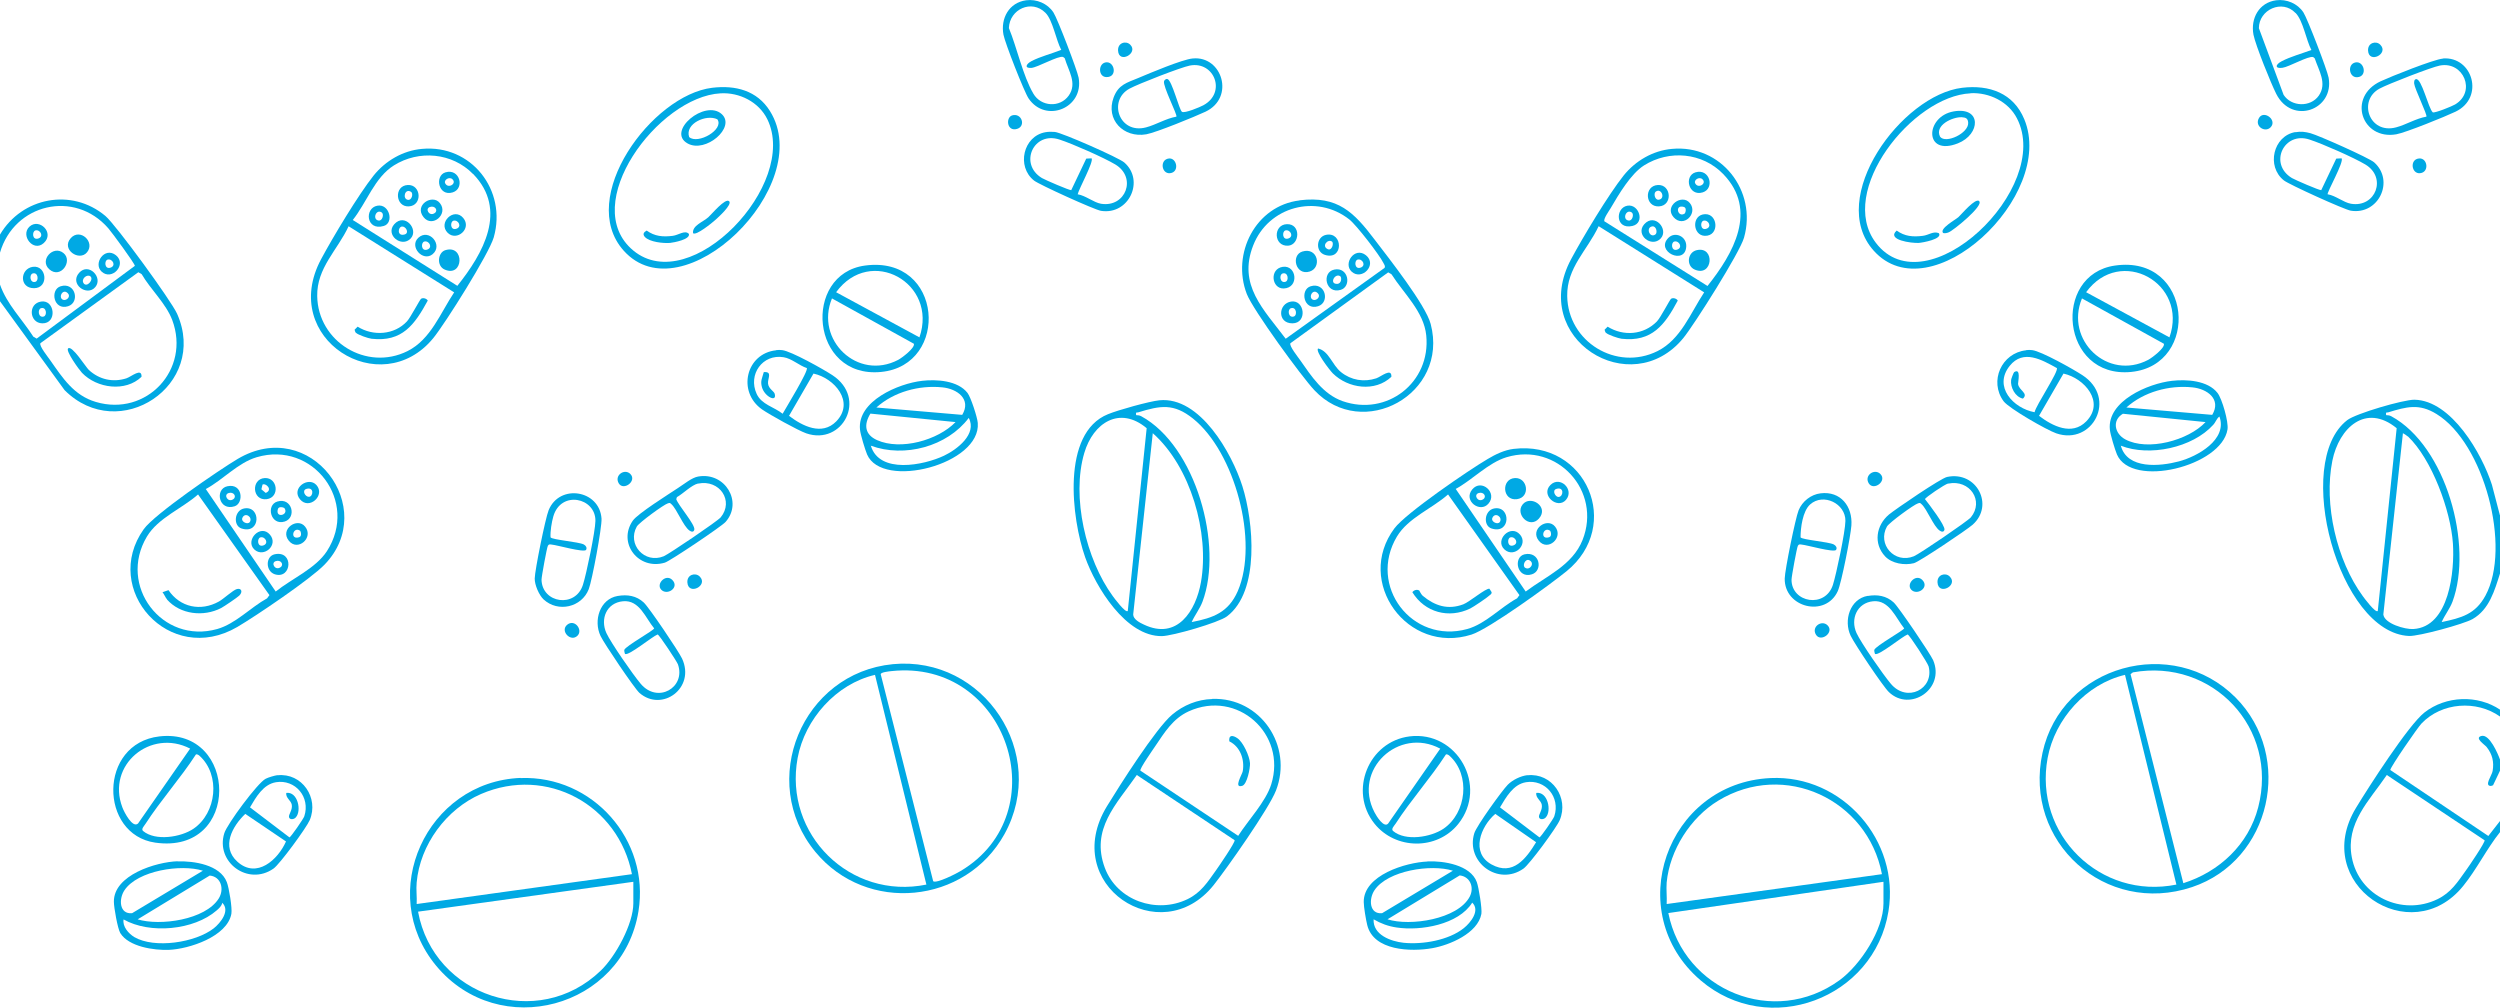 <?xml version="1.0" encoding="UTF-8"?>
<svg id="Layer_1" xmlns="http://www.w3.org/2000/svg" version="1.1" viewBox="0 0 1800 725.6">
  <!-- Generator: Adobe Illustrator 29.0.1, SVG Export Plug-In . SVG Version: 2.1.0 Build 192)  -->
  <defs>
    <style>
      .st0 {
        fill: #00a9e4;
      }
    </style>
  </defs>
  <path class="st0" d="M1800,370.9v42c-3.9,12.3-7.7,25.9-19.7,32.8-6.2,3.6-38.8,12.5-45.8,12.2-50.7-2.2-83.9-125-44.5-155.4,6.2-4.8,40.6-14.8,48.4-14.7,26.7.5,48.7,39.1,55.8,61.3l5.7,21.8h0ZM1758,447.9c14.2-3,24.2-5.6,31.5-19,18.9-34.9-1-109.8-35.2-130.8-12.6-7.8-21.6-5.2-34.8-1.2-1.4.4-1.8-.6-1.5,2,1.3,0,2.6.2,3.7.8,39.5,21.4,59.1,92.9,44.1,133.5-2,5.3-5.6,9.6-7.8,14.7h0ZM1712,439.9l13.6-131.6c-22.2-18.2-41.5-.3-46.3,23.4-6.3,31.3,3.1,71.8,21.9,97.5.8,1.1,9.2,12.5,10.8,10.7h0ZM1733.7,314.3c-.5-.5-3.5-2.5-3.6-2.4l-14.1,130.5c.7,6.6,15.7,10.9,21.6,10.5,26-1.5,29.8-42,28.5-61.6-1.6-23.6-15.1-60.6-32.4-77.1Z"/>
  <path class="st0" d="M0,216.9v-12c5,14.3,16,25,24,37.5l2.4,1.4,70.7-52.4c0-1.6-16.7-24.3-19.1-27-24.4-28.1-67.8-17.6-78,17.5v-13c15.9-26.9,51.6-33.8,75.9-13.4,7.6,6.4,47.4,61,51.6,70.4,22.8,51.3-41.7,94.3-81,55L0,216.9ZM29.1,247.1c-1.1,1.9,5.5,10,7,12.2,9,12.8,17,25.4,32.9,30.1,36.4,10.8,68.4-23.3,55-59-4.5-11.9-15.6-22-22-33l-2.4-1.4-70.5,51.1h0Z"/>
  <path class="st0" d="M1800,510.9v5c-17-12-42-10.2-56.5,5-2.8,2.9-22.5,31.5-22.5,33.5l70.6,47.5,8.5-10.9v8c-9.6,12-17,27.1-26.6,38.9-37.8,46.8-110.3-1.5-77.2-56.2,8.9-14.7,37.7-59.6,49.3-68.7,15.5-12.1,38.3-12.9,54.5-2h0ZM1788.9,605l-70.4-47c-12.6,18.5-29.8,34.7-25.2,59.2,5.2,28.1,36.2,42.6,61.7,30.2,9.7-4.7,14.4-12.2,20.4-20.6,1.8-2.4,14.3-20.8,13.5-21.8h0Z"/>
  <path class="st0" d="M1800,546.9v8l-5,10.5-1.5.5c-5.2,0,.7-7.6,1.2-10.8,1.1-6.6-.2-12-4.3-17.2-1.4-1.8-9.1-6.6-3.8-8,5.8-1.6,11.9,12.8,13.4,17h0Z"/>
  <path class="st0" d="M834.8,288.2c29.2-2.9,52.2,38.2,59.7,61.8,8,25.3,12.9,75.7-11.1,93.8-6,4.5-39.2,14.1-46.8,14.2-26,.4-47.7-35.4-55.3-56.8-9.7-27.6-17.4-89.4,16.5-103,7.3-3,29.5-9.2,37-10h0ZM858,447.9c15.6-3,26.5-7,33.2-22.3,15.3-35.5-2.1-100-32.2-124.2-14-11.2-23.5-9.4-39.5-4.5-1.4.4-1.8-.6-1.5,2,1.3,0,2.6.2,3.7.8,39.3,21.4,59.2,93.1,44.1,133.5-2,5.3-5.5,9.6-7.8,14.7h0ZM812,439.9l13.6-131.6c-19.4-16.3-38.5-3.9-44.9,17.8-9.4,31.6,1.2,76.7,20.5,103.1.8,1.1,9.2,12.5,10.8,10.7h0ZM830,311.9l-14.1,130.5c0,3.5,4.8,6,7.7,7.3,23.9,11.4,37.4-9.7,41.1-30.6,6.2-35.4-7.4-83.1-34.7-107.2Z"/>
  <path class="st0" d="M1609.7,502.3c42.1,42.5,25.6,117.3-31.4,136.4-62.4,20.9-121.7-32.5-107.7-96.7,13.7-63.1,93.8-85.4,139.2-39.6h0ZM1572,635.9c25.9-8.2,47-27.9,53.9-54.6,14.8-57-32.9-107.5-90.2-97.2l-1.7,1.3,38,150.5h0ZM1530,485.9c-28,6.6-50.5,31.8-55.7,59.8-10.2,55.2,38,102.3,92.7,91.2l-37-151h0Z"/>
  <path class="st0" d="M642.8,478.2c65.6-6.3,112.5,64.3,80.4,122.4-28,50.5-99.2,57.5-136.1,12.8-42-50.9-9.6-128.9,55.8-135.2h0ZM641.8,483.2c-1.6.2-7.4.7-7.7,2.2l37.8,149.1c2.4,1.8,16.7-5.5,19.8-7.4,69.9-41.7,33.9-152.9-49.9-143.9h0ZM630,485.9c-28,6.5-50.5,31.9-55.7,59.8-10.2,55.1,38,102.4,92.7,91.2l-37-151h0Z"/>
  <path class="st0" d="M1274.8,560.2c51.7-2.4,93.2,45.1,84.9,95.9-10.2,63-86.4,91.5-135.2,49.8-57.3-48.9-24.7-142.2,50.3-145.7h0ZM1200,635.4c-.4,5,.3,10.5,0,15.5l155-21.5c-10.3-53.8-70.2-81.9-117.9-52.9-19.9,12.1-34.9,35.6-37.1,58.9h0ZM1356,634.9l-154.8,22.5c11.2,55.9,76.2,82.5,123.2,48.4,15-10.9,31.7-36.4,31.7-55.3v-15.5Z"/>
  <path class="st0" d="M374.8,560.2c51.9-2,93.2,44.7,84.9,95.9-11.3,69.8-100.4,93.9-145.7,39.2-43.4-52.5-6.9-132.5,60.8-135.2h0ZM300,635.4c-.5,5,.3,10.5,0,15.5l155-21.5c-9.7-49.8-61.3-78.2-108.7-57.7-24.9,10.8-43.9,36.5-46.3,63.7h0ZM456,634.9l-155,21.5c11.2,61,86.2,86.1,131.5,42.5,10.7-10.2,23.5-33.7,23.5-48.5v-15.5h0Z"/>
  <path class="st0" d="M935.8,144.2c27.5-3.3,39,8.6,54,28.4,9.9,13,36.7,46.9,40.3,60.7,13.3,50.6-49.1,84.5-83.7,47.7-9.4-10-44.2-57.8-48.7-69.3-11.2-29,6.3-63.6,38-67.4h0ZM996.9,192.8c.7-1.2-.3-2.4-.8-3.4-2.9-5.9-19.5-27.4-24.6-31.4-23.6-18.6-58.3-9.3-69.2,18.7-11.2,28.6,7.6,46.1,23.4,67.2l71.3-51.1h0ZM929.1,247.1c-1.1,1.9,5.5,10,7,12.2,8.1,11.6,16.5,24.5,30.5,29.5,32,11.2,63.7-13.4,60.3-47.3-1.7-17.1-16.2-30.2-25-44l-2.4-1.4-70.5,51.1h0Z"/>
  <path class="st0" d="M303.8,107.2c35.4-3.3,61.4,29.7,51.7,63.7-3.4,11.8-34.8,61.8-43.5,72.5-37.8,46.2-111.5.5-80.8-56.8,8.5-15.9,26.9-46.5,37.8-60.2,8.5-10.6,21.1-18,34.8-19.2h0ZM340.6,125.3c-15-15.4-39-17.5-57-6.2-13.9,8.7-19.7,26.9-29.6,39.3l75.3,47.4c18.5-23.2,36.6-54.6,11.3-80.6h0ZM251,162.9c-8,17.2-23,30-22.6,50.3.5,32.8,35.5,54.3,65,39.6,16.8-8.4,23.7-27.5,33.6-42.3l-76-47.6h0Z"/>
  <path class="st0" d="M1203.8,107.2c35.3-3.3,61.5,30.1,51.9,63.9-3,10.7-35.6,62.3-43.7,72.3-37.8,46.1-111.5.5-80.8-56.8,8.5-15.9,26.9-46.5,37.8-60.2,8.5-10.6,21.1-18,34.8-19.2h0ZM1240.7,125.3c-15-15.5-38.9-17.6-57-6.2-9.6,6.1-18.3,21-24.1,30.9-1.2,2-5.1,7.4-4.5,9.3l74.3,46.6c18.5-23.2,36.6-54.5,11.3-80.6h0ZM1151,162.9c-8.1,17.3-23,29.8-22.6,50.3.5,32.9,35.4,54.3,65,39.6,16.8-8.4,23.7-27.3,33.6-42.3l-75.9-47.6h0Z"/>
  <path class="st0" d="M1089.8,323.2c52.5-6.3,78.6,55.2,38.1,88.1-11.8,9.6-56,41.7-68.4,45.6-46.1,14.7-84.3-38-55.5-76.5,8.1-10.9,53.5-41.9,67.1-49.9,5.7-3.4,12.1-6.5,18.7-7.3h0ZM1048.1,352l50.4,73.9c14.8-11.1,33.6-18.8,40.9-37,14.1-35.4-18.2-70.7-54.7-59.7-13.2,4-24.5,16.3-36.7,22.9h0ZM1042.6,356c-11.5,10.2-28.7,16.8-36.8,30.3-21.2,35.5,10.9,77.6,50.6,66.6,13.3-3.7,23.9-15.6,35.9-22.1l1.7-2.3-51.4-72.5h0Z"/>
  <path class="st0" d="M233.6,406.6c-10.1,10.4-49.1,36.8-62.7,44.8-49.1,28.7-98.2-27.2-67.4-70.4,7.7-10.8,54.1-42.5,67.5-50.5,52.6-31.3,102.2,35.4,62.6,76.1h0ZM148.1,352l50.4,73.9c11.5-9.2,28.8-16.6,36.9-29.1,23-35.7-10-79.6-50.6-67.6-13.5,4-24.3,16.3-36.6,22.9h0ZM142.6,356c-11.5,10.2-28.7,16.8-36.8,30.3-21.2,35.4,11,77.8,50.6,66.6,13.3-3.8,23.9-15.5,35.9-22.1l1.7-2.3-51.4-72.5h0Z"/>
  <path class="st0" d="M872.8,503.2c34.7-1.2,58.4,33.8,45.9,66-5,12.9-35.2,55.9-44.9,68.1-38.2,47.7-111.2-.4-76.8-56.8,9.1-14.9,35.2-56.1,47-66,8.1-6.8,18.1-10.9,28.8-11.2h0ZM821,554.8l70.5,47c7.2-11.3,19.8-24.4,23.8-37.1,11.3-36.3-24.4-68.5-59.5-52.5-11.3,5.2-17.3,15.1-24,25-1.6,2.4-11.5,16.5-10.7,17.6h0ZM889,605l-70.5-47c-14.7,21.1-33.4,39-23,66.9,8.8,23.5,37.1,33.3,59.5,22.5,9.7-4.7,14.4-12.2,20.4-20.6,1.8-2.5,14.3-20.7,13.5-21.8h0Z"/>
  <path class="st0" d="M1412.8,63.2c19.5-2.3,36.9,3.8,44.7,22.7,22.9,55.2-67.8,140.2-108.5,94.5-34-38.1,20.3-112,63.8-117.2ZM1418.8,67.2c-41.7,1.9-96.4,70.5-68.2,107.6,36.2,47.7,127.6-39.4,101.6-89.6-6.2-12.1-20-18.7-33.3-18.1h0Z"/>
  <path class="st0" d="M512.8,63.2c16.7-2,32.3,1.9,41.6,16.8,33.5,53.7-63.1,147.9-105.4,100.4-34-38.1,20.5-112,63.8-117.2ZM518.8,67.2c-44.8,2.4-102.7,80.2-62.8,113.2,41.4,34.2,119.3-47.9,96.5-94.5-6.1-12.5-20.1-19.5-33.7-18.7Z"/>
  <path class="st0" d="M663.8,274.2c10.4-1.2,25.8-.3,32.8,8.7,2.4,3.1,7.1,17.6,7.4,21.6,2.4,29.9-68.8,48.2-79.7,22.7-1.4-3.3-4.8-14.4-5.1-17.9-2.1-20.6,27.8-33.2,44.7-35.1h0ZM692.8,298.7c6.8-11.4-3.8-18.8-14.3-19.8-16.7-1.7-34.9,3.2-47.5,14.5l61.8,5.3h0ZM688,303.9l-61.3-6.1c-4.9,8-4.1,15.1,4.8,19.1,17,7.6,43.8.1,56.5-13ZM627,320.9c6.1,20.6,38.2,14.1,52.7,7.2,9.3-4.4,24-15.6,17.8-27.2-15.5,20.6-46.3,28.9-70.5,20h0Z"/>
  <path class="st0" d="M1563.8,274.2c10.4-1.2,25.8-.3,32.8,8.7,3.3,4.2,8.1,21,7.2,26.3-4.2,26.5-69.1,42.6-79.6,18-1.4-3.3-4.8-14.4-5.1-17.9-2.1-20.6,27.8-33.2,44.7-35.1h0ZM1592.8,298.7c6.8-11.4-3.8-18.8-14.3-19.8-16.7-1.7-34.9,3.2-47.5,14.5l61.8,5.3h0ZM1588,303.9l-59.5-6c-7.9,4.6-6.1,14.2,1.6,18.4,16.2,8.8,45.6.8,57.9-12.4ZM1527,320.9c4.6,17.2,28.2,14.9,41.8,11.3,13.2-3.5,35.2-15.6,29.2-32.3-2,1.3-2.7,4.1-4.5,6-14.9,16.5-46,23.1-66.5,15Z"/>
  <path class="st0" d="M127.8,620.2c11.7-.4,30.7,2.4,35.5,14.9,1.6,4.1,4,18.8,3.3,22.8-3,16.5-30.5,25.4-45,26-10.7.4-28.9-2.2-35-12.1-1.9-3.2-4.6-18.4-4.6-22.5-.3-19.3,30.5-28.7,45.9-29.2h0ZM146,626.9c-15.5-4.9-46.9-.2-56.4,14.1-4.3,6.5-3.6,17.4,5.5,16.5l51-30.6h0ZM99,661.9c16.2,5,48.9.4,58.5-15,4.1-6.6,1.8-15.7-6.5-16.5l-52,31.6h0ZM89,661.9c-1,5.2,3.6,10.3,7.7,12.8,14.6,8.5,44,4,57.2-6.3,5-4,12-12.8,6.1-18.4-.3,2.3-2.4,4.1-4,5.5-16.4,14.3-48.2,17.2-67,6.5h0Z"/>
  <path class="st0" d="M1027.8,620.2c11.4-.5,31,2.5,35.5,14.9,1.4,3.8,3.9,19.3,3.3,22.9-2.6,14-22.9,22.5-35.4,24.7-15.3,2.7-42.3,1.9-46.8-16.7-.9-3.6-2.5-13-2.5-16.5-.3-19.4,30.5-28.6,45.9-29.2h0ZM1046,626.9c-15.5-4.9-46.9-.2-56.4,14.1-4.3,6.5-3.6,17.4,5.5,16.5l51-30.6h0ZM999,661.9c16.2,5.2,50.6,0,59.2-16.3,3.5-6.8.2-14.5-7.2-15.3l-52,31.6h0ZM989,661.9c-.6,11.2,12.4,15.9,21.6,16.9,13.6,1.4,32.4-1.8,43.3-10.5,5-4,12-12.8,6.1-18.4-9.9,15.9-37.2,20.5-54.4,17.9-6.1-.9-11.3-2.8-16.6-5.9h0Z"/>
  <path class="st0" d="M622.8,191.2c56.4-7.6,61.4,71.8,11.6,76.6-51,5-56.9-70.5-11.6-76.6h0ZM662,242.9c13.5-39.2-35.3-66.3-60-32.5l60,32.5ZM599,214.9c-12.3,29.8,18.4,59.5,47.7,44.2,2.8-1.5,12.2-8.6,11.3-11.6l-58.9-32.6Z"/>
  <path class="st0" d="M114.8,530.2c56.8-6.5,59,85.3-3,76.5-40.5-5.8-41.1-71.4,3-76.5ZM136.9,539c-28.4-14.7-60.4,11.7-48.8,42.3,1.3,3.5,7.4,15.3,11.3,11.6l37.5-53.9h0ZM143.7,544.2c-.5-.5-2-1.5-2.7-.9-11,17-25.3,32.9-36.2,49.8-.9,1.5-3.4,3.8-1.8,5.2,8.9,7.5,27.3,4.5,36.3-1.6,16.7-11.4,19.6-38.7,4.4-52.5h0Z"/>
  <path class="st0" d="M1522.8,191.2c55.8-8,61.8,71.7,11.6,76.6-50.6,4.9-57.2-70.1-11.6-76.6ZM1562,242.9c13.8-39.1-35.4-66.2-60-32.5l60,32.5ZM1499,214.9c-12.4,29.9,18.5,59.5,47.7,44.2,2.8-1.5,12.2-8.6,11.3-11.6l-58.9-32.6h0Z"/>
  <path class="st0" d="M1014.8,530.2c34.5-4.3,56.9,35.9,35.1,63.1-15.3,19-45.2,18.6-60.3-.3-18.7-23.4-4.3-59.1,25.3-62.8h0ZM1036.9,539c-29.8-15.9-63.2,15.2-47.3,45.8,1.4,2.8,6.9,11.7,9.9,8.1l37.5-53.9h0ZM1043.7,544.2c-.5-.5-2-1.5-2.7-.9-11,17-25.3,32.9-36.2,49.8-1,1.5-3.4,3.8-1.8,5.2,9,7.6,27.2,4.5,36.3-1.6,16.7-11.4,19.6-38.7,4.4-52.5h0Z"/>
  <path class="st0" d="M1458.8,252.1c1.7-.2,2.7-.2,4.4,0,6.4.7,29.7,13.8,36.1,18,25.5,16.6,7.3,50.9-18.8,41.9-6.7-2.3-34-17.9-37.9-23.1-10.6-14.4-1.5-34.8,16.2-36.7h0ZM1480.9,265c-10.7-5.9-24.1-13.8-33.9-1.6-12,15,2.6,30.6,17.9,33.4.9-4.9,17.7-29.6,16-31.9ZM1485.7,269l-17.6,30.4c9.7,7.4,23.7,14.5,34,4,13.7-14-1.4-31.1-16.3-34.4h0Z"/>
  <path class="st0" d="M558.8,252.1c1.7-.2,2.7-.2,4.4,0,6.4.7,29.7,13.8,36.1,18,25.5,16.7,7.3,50.9-18.8,41.9-6-2.1-26.3-13.4-31.8-17.2-18.1-12.7-11.6-40.3,10.1-42.6h0ZM580.9,265c-5.5-1.8-10.9-6.9-16.7-7.8-15.2-2.5-25.8,12.5-19.4,26.4,3.5,7.7,12.6,9.4,18.7,14.3,2.3-4.1,18.8-31,17.4-32.9ZM585.7,269l-17.6,30.4c9.7,7.4,23.7,14.5,34,4,13.6-14-1.4-31.2-16.3-34.4h0Z"/>
  <path class="st0" d="M199.8,558.2c17.6-1.9,30,16.2,23.2,32.3-2.3,5.4-21.6,31.8-26.1,34.9-18.3,12.8-41.9-4.7-35.4-25.5,2-6.5,24-36.3,29.8-39.2,1.9-1,6.4-2.3,8.5-2.6h0ZM198.7,563.2c-9.2,1.5-14.4,10.8-18.7,18.1l28.4,21.6c.9,0,10.2-13.5,10.7-15.2,4.5-13.7-6.4-26.8-20.5-24.5h0ZM206,605.9l-29.4-19.9c-9.4,9-17.5,23.7-5.7,34.4,13.9,12.6,29.2-1.4,35-14.5h0Z"/>
  <path class="st0" d="M1099.8,558.2c17.6-1.9,30,16.2,23.2,32.3-2.2,5.3-21.7,31.8-26.1,34.9-18.3,12.9-41.8-4.8-35.4-25.5,1.6-5.2,19.8-30.5,24.1-34.9,3.5-3.5,9.2-6.3,14.2-6.9h0ZM1098.7,563.2c-9.2,1.5-14.3,10.8-18.7,18.1l28.4,21.6c.9,0,10.2-13.5,10.7-15.2,4.5-13.7-6.4-26.8-20.5-24.5h0ZM1076.6,586c-10.6,9.1-17.9,28-2.7,36.4,15.4,8.5,24.9-4.2,32.1-16l-29.4-20.4Z"/>
  <path class="st0" d="M1638.8.2c7.5-1,15.5,2.3,19.7,8.8,2.9,4.5,17.1,41.4,18.1,46.9,4.2,23.2-26.3,34.3-37.7,11.7-3.8-7.5-14.9-35-16.4-42.6-2.2-11.8,4-23.1,16.3-24.8h0ZM1652.7,9.3c-9.5-10-26.3-2.4-26.3,11l17.8,48c5.6,8.6,19.3,9.1,25.3.6,6.2-8.8,0-18.1-2.9-26.9l-1.1-.9c-3.3-1.1-17.5,7.1-22.1,7.7-5.5.8-5.4-2.2-.6-4.7,6.3-3.3,14.7-5.6,21.4-8.1-3.8-7.2-5.9-20.9-11.3-26.6h0Z"/>
  <path class="st0" d="M1310.8,355.2c14.4-1.8,23.2,9.4,22.2,23.2-.5,7.3-7.1,41.2-9.8,47.2-8.8,19.3-38.6,11.9-38.2-9.1.1-6,7.7-43.5,10-49.1,2.6-6.4,8.9-11.4,15.8-12.2ZM1322,395.9c-1.4,2.2-21.1-3.5-24.8-3.8-1.2-.1-1.9-.5-2.7.8-.7,1-4.6,22.3-4.6,24.5,0,16.6,24.3,20.8,29.8,3.7,2.5-7.9,8.9-38.3,9-46,.2-12.5-15.9-20.4-25.4-11.9-5.4,4.8-6.9,16.9-6.9,23.7,1.3,1.8,20.2,3.2,23.9,5.1,1.6.8,2.6,2.5,1.7,3.8h0Z"/>
  <path class="st0" d="M738.8.2c7.5-1,15.5,2.3,19.7,8.8,2.9,4.4,17.1,41.5,18.1,46.9,4,21.9-23.7,33.1-36,15-3.2-4.7-17-40-18.1-45.9-2.2-11.8,4-23.1,16.3-24.8h0ZM752.7,9.2c-9.9-9.9-25.8-2.6-26.3,11,5.8,14.1,10.1,34.4,17.6,47.2,5.5,9.5,19.2,10.3,25.5,1.4s-.3-17.9-2.9-26.9l-1.2-.9c-3.4-1.1-18.4,7.6-22.9,7.9-5.1.3-3.8-2.8.2-4.9,6.3-3.3,14.7-5.4,21.4-8.1-3.7-6.8-6.1-21.4-11.3-26.6h0Z"/>
  <path class="st0" d="M858.8,42.1c21.1-2.1,30.6,28.1,9.2,38.3-7.7,3.6-35.5,15-42.7,16.3-16.4,2.8-29.4-10.6-23.5-26.5,3.5-9.4,9.6-10.6,17.9-14.1s31.5-13.3,39-14h0ZM847,83.9c.9-1-9.9-22-8.9-25.4.2-.8,1.4-1.9,2.4-1.6,3.3.7,8.5,22.2,10.5,23.6,1.9,1.3,13-3.4,15.4-4.7,16.9-9.1,7.9-32-9.7-28.6-6.3,1.2-37.4,13.3-43.4,16.6-15.8,8.5-7.5,33.1,11.9,27.9,7.2-1.9,14.3-6.4,21.8-7.7h0Z"/>
  <path class="st0" d="M752.7,95.2c2.2-.4,4.6-.4,6.8-.2,5.1.5,46,18.5,50,22,14.9,13,3.3,38-16.8,34.8-4.5-.7-44.4-18.8-48.2-21.8-12.8-10.1-7.8-32,8.2-34.8h0ZM776,139.9c5.6.9,11.5,5.9,16.7,6.8,17.8,2.9,26.1-18.8,10.3-28.3-8.2-4.9-30.8-14.9-40.1-17.9-18.8-6.3-29.5,17.6-12.7,27.7,2.2,1.3,20,9,21.1,8.7l10.8-22.7,3.8-.2c2,1.9-9.2,22.1-10,26h0Z"/>
  <path class="st0" d="M391.4,431.6c-3.3-3.1-6.5-10.5-6.4-15.1.1-6,7.7-43.5,10-49.1,7.8-19.3,36.7-14.7,38.1,6,.4,6.1-6.8,44.6-9.2,50.8-5.1,13.1-22.1,17-32.5,7.4h0ZM422,395.9c-1.4,2.2-21.1-3.5-24.8-3.8-1.2-.1-1.9-.5-2.7.8-.7,1-4.6,22.3-4.6,24.5.4,17,24.4,20.6,29.8,3.7,2.5-7.7,8.9-38.5,9-46,.3-16.8-24.8-22.3-30.3-3.3-1.2,4.1-2.3,11-2,15.1,1.3,1.8,20.2,3.2,23.9,5.1,1.6.8,2.5,2.5,1.7,3.8h0Z"/>
  <path class="st0" d="M1357.3,400.6c-8.6-9.2-6.5-22.3,2.7-30.1,5-4.1,37.4-26.2,41.9-27.1,21.3-4.5,34.2,20.4,18.4,34.4-4.2,3.7-38.4,26.7-42.3,27.7-6.7,1.7-15.8.3-20.7-4.9h0ZM1402.7,348.1c-2.4.5-16.7,10.2-16.7,11.3,2.6,3.2,14.7,19.1,14,22-.4,1.8-2,1.7-3.5.6-4.5-3.2-9-15.4-13-19-1.1-1-1-1-2.5-.6-2.9.8-20.8,13.9-22.4,16.7-7.1,12.7,5.4,27.1,19.4,21.4,3.8-1.5,38.9-25.4,41-28,9.7-11.8-.7-27.5-16.3-24.3h0Z"/>
  <path class="st0" d="M1652.7,95.2c4-.7,7-.3,10.8.7,5.7,1.5,42.3,17.8,45.9,21,14.9,13.3,3.2,38-16.8,34.8-4.5-.7-44.4-18.8-48.2-21.8-12.8-10.1-7.7-32,8.2-34.8h0ZM1676,139.9c5.6.9,11.4,5.9,16.7,6.8,17.8,3,26.1-18.9,10.3-28.3-8.2-4.9-30.8-14.9-40.1-17.9-18.5-6.2-29.7,17.5-12.7,27.7,2.2,1.3,19.9,9,21.1,8.7l10.8-22.7,3.8-.2c2.2,2.1-10.8,24.8-10,26h0Z"/>
  <path class="st0" d="M502.7,343.1c19.4-3.4,32.4,18.4,19.7,32.7-2.8,3.2-40,28.2-43.7,29.3-19.1,5.7-34.2-14.2-23.1-30.2,3.5-5.1,25.9-19.1,32.5-23.5,4.1-2.6,10.1-7.6,14.6-8.3ZM502.7,348.1c-4.7,1-10.9,7.4-15.3,9.8l-.5,1.5c1.4,4.4,13.9,18.5,13,22-.4,1.8-2,1.7-3.5.6-4.5-3.2-9-15.4-13-19-1.1-1-1-1-2.5-.6-2.9.8-20.8,13.9-22.4,16.7-7.2,12.8,5.6,27.1,19.4,21.4,3.8-1.6,38.8-25.3,41-28,9.7-11.8-.7-27.5-16.3-24.3h0Z"/>
  <path class="st0" d="M1344.7,429.1c6.9-1.2,13.5-.2,18.8,4.7,3.5,3.2,26.4,37,28.4,41.6,8.7,20.7-16.7,37.5-31.9,22.9-4.2-4-24.7-34.6-27.5-40.5-5.3-11.1-.5-26.6,12.3-28.8h0ZM1350,470.9c-.1,0-.7-2.5-.5-3,1.2-3,21.3-14.1,21.5-15.5-6-7.4-10.7-20.6-22.3-19.5-11.6,1.1-16.6,12.7-12,22.9,3.2,7,19.2,30,24.6,36.4,11.7,14.1,31.5,3.8,27.3-12.4-.7-2.5-13.7-22.6-15.1-23-3.8,1.4-21.1,15.8-23.5,14h0Z"/>
  <path class="st0" d="M1758.8,42.1c21.6-1.7,30.3,28.2,9.2,38.3-7.3,3.5-35.9,15.1-42.7,16.3-24.9,4.3-35.5-26.9-11.2-38.2,7.3-3.4,38.3-15.8,44.8-16.3h0ZM1747,83.9c.9-.9-8.4-19.9-8.8-23.7-.1-1.3,0-3,1.3-3.2,4.1-.9,8.9,21,12.1,23.9,1.7.6,13.9-4.4,16.1-5.7,15.4-9.2,6-31.3-11-28-5.9,1.1-37.8,13.5-43.4,16.6-15.8,8.5-7.5,33.1,11.9,27.9,7.2-1.9,14.3-6.4,21.8-7.7h0Z"/>
  <path class="st0" d="M444.7,429.1c7-1.2,13.5-.2,18.8,4.7,3.8,3.5,25.2,35.2,27.6,40.4,9.8,21.2-14.5,38.8-30.7,24.7-3.6-3.2-25.6-35.8-28-41-5.3-11.1-.5-26.6,12.3-28.8ZM450,470.9c-.1,0-.7-2.5-.5-3,1.2-2.9,21.5-14.1,21.5-15.5-6.2-7.3-10.5-20.6-22.4-19.5s-16.6,12.7-12,22.9c3.2,7,19.2,30,24.6,36.4,12.3,14.8,32.8,2.7,26.9-13.9-.8-2.1-13.3-21.1-14.6-21.5-3.8,1.4-21.1,15.8-23.5,14h0Z"/>
  <path class="st0" d="M503.8,415.1c6.5,6.5-8.3,14-8.9,4.2-.3-5.6,5.8-7.3,8.9-4.2Z"/>
  <path class="st0" d="M1403.8,415.1c6.5,6.5-8.3,14-8.8,4.2-.3-5.6,5.8-7.3,8.8-4.2Z"/>
  <path class="st0" d="M1713.8,32.2c6.5,6.5-8.3,14-8.8,4.2-.3-5.6,5.8-7.3,8.8-4.2Z"/>
  <path class="st0" d="M415.8,457.7c-4.9,4.9-12.8-3.5-7.4-7.9s11.5,3.8,7.4,7.9Z"/>
  <path class="st0" d="M1695.7,45c6.4-1.6,9.3,10,1.6,10.6-6,.5-7.4-9.2-1.6-10.6Z"/>
  <path class="st0" d="M813.8,32.2c6.1,6.1-8.3,14.1-8.8,4.2-.3-5.7,5.8-7.3,8.8-4.2Z"/>
  <path class="st0" d="M1634.8,91.7c-4.1,4.1-11.8-.9-8.3-6.8s13.4,1.6,8.3,6.8Z"/>
  <path class="st0" d="M728.7,83.1c6.9-2.1,10.2,7.7,3.6,9.7-7.4,2.2-8.3-8.2-3.6-9.7Z"/>
  <path class="st0" d="M795.7,45c6.7-1.7,9.4,10.8.8,10.5-5.7-.2-5.9-9.2-.8-10.5Z"/>
  <path class="st0" d="M1315.8,450.2c5.2,5.1-4.8,12.5-8.3,6.8s4.1-10.9,8.3-6.8Z"/>
  <path class="st0" d="M1741.7,114.1c6.2-.6,7.6,10,.7,10.6-6.2.6-7.6-10-.7-10.6Z"/>
  <path class="st0" d="M1376.2,424.7c-4.4-4.4,4.1-12.9,8.7-6.1,3.4,5.1-4.7,10.1-8.7,6.1Z"/>
  <path class="st0" d="M476.2,424.7c-4.5-4.4,4.1-12.9,8.7-6.1,3.4,5.1-4.6,10.1-8.7,6.1Z"/>
  <path class="st0" d="M453.8,341.2c5.1,5.1-4.9,12.5-8.3,6.8s4.1-10.9,8.3-6.8Z"/>
  <path class="st0" d="M1353.8,341.2c5.2,5.1-4.8,12.5-8.3,6.8s4.1-10.9,8.3-6.8Z"/>
  <path class="st0" d="M841.7,114.1c5.7-.5,7.7,9.9.7,10.6-6.2.6-7.6-9.9-.7-10.6Z"/>
  <path class="st0" d="M62.7,181.6c-5.6,7-19-2.1-11.7-10.2,6.7-7.4,17.7,2.9,11.7,10.2Z"/>
  <path class="st0" d="M45.7,182.2c7,5.6-2,19-10.2,11.7-7.4-6.6,2.9-17.7,10.2-11.7Z"/>
  <path class="st0" d="M29.7,217.1c9.9-1.4,11.6,16,.7,15.7-9.3-.2-10.5-14.3-.7-15.7ZM29.5,221.9c-2.6.8-2,7.2,2,6,2.6-.8,2-7.2-2-6Z"/>
  <path class="st0" d="M23.7,192.1c10-1.3,11.7,15.4.8,15.4s-10.1-14.1-.8-15.4ZM23.5,196.9c-2.6.8-2,7.2,2,6,2.6-.8,2-7.2-2-6Z"/>
  <path class="st0" d="M43.7,206.1c10.6-3.2,14.1,11.6,5.3,14.4-10.5,3.3-13.2-12-5.3-14.4ZM48.8,211.1c-3.8-3.8-7.2,3.6-3.2,4.8,2.5.7,5.6-2.5,3.2-4.8Z"/>
  <path class="st0" d="M68.7,206.6c-5.9,7.3-19-2.1-11.7-10.2,6.8-7.6,17.3,3.3,11.7,10.2ZM65,198.9c-2.4-1.7-6.7,1.9-4.9,4.9,2.4,3.8,7.8-2.8,4.9-4.9Z"/>
  <path class="st0" d="M21.2,163.2c7-6.5,18.4,4.4,10.3,11.8-7.5,6.8-17-5.5-10.3-11.8ZM25.5,165.9c-2.5.7-2.4,7,1.8,5.9,4.7-1.3,1.7-6.8-1.8-5.9Z"/>
  <path class="st0" d="M73.2,195.6c-6.4-5.9,2.2-18.3,10.3-11.8,8.1,6.6-2.9,18.6-10.3,11.8ZM77.5,186.9c-2.5.7-2.3,7,1.8,5.9,4.7-1.3,1.7-6.8-1.8-5.9Z"/>
  <path class="st0" d="M49,250.9c2.7-2.8,12.8,13.5,15,15.5,7.5,6.9,17.3,9.1,27,6,3.6-1.2,11.2-7.9,10.9-1.1-11.5,11.1-32.1,8.4-42.9-2.9-1.9-2-11.8-15.6-10-17.5h0Z"/>
  <path class="st0" d="M949,250.9c7.8,1.8,10.1,11.8,16.5,17,7.3,5.9,16.6,7.4,25.4,4.5,3.5-1.2,11.2-7.9,10.9-1.1-11.7,11.1-31.1,8.5-42.2-2.5-2.1-2.1-12.7-15.8-10.6-17.9h0Z"/>
  <path class="st0" d="M937.7,181.1c11.2-3.4,14.2,11.6,5.3,14.4-10.2,3.2-13.7-11.8-5.3-14.4Z"/>
  <path class="st0" d="M929.7,217.1c9.7-1.4,11.8,15.7.8,15.7s-10.3-14.3-.8-15.7ZM929.5,221.9c-2.7.8-2,7.2,2,6,2.7-.8,2-7.2-2-6Z"/>
  <path class="st0" d="M923.7,192.1c10-1.3,11.8,15.2.6,15.6-8.8.3-10.5-14.2-.6-15.6ZM923.5,196.9c-2.7.8-2,7.2,2,6,2.7-.8,2-7.2-2-6Z"/>
  <path class="st0" d="M954.7,169.1c12.4-2.6,12.8,18.7-.8,14.4-7-2.2-6.3-12.9.8-14.4ZM959,173.9c-3.1-2.1-7.7,3.4-3,5.5,3,1.4,4.6-4.4,3-5.5Z"/>
  <path class="st0" d="M960.7,194.1c10.2-2.1,12.6,12.2,4.6,14.6-10.9,3.3-14-12.7-4.6-14.6ZM965,198.9c-3.8-2.6-8.2,5.5-2.4,5.5,3.5,0,3.5-4.8,2.4-5.5Z"/>
  <path class="st0" d="M943.7,206.1c10.6-3.2,14.1,11.6,5.3,14.4-10.5,3.3-13.2-12-5.3-14.4ZM948.8,211.1c-3.8-3.8-7.2,3.6-3.2,4.8,2.5.7,5.6-2.5,3.2-4.8Z"/>
  <path class="st0" d="M926.5,161.4c10.4-.4,9.4,15,.9,15.5-10.5.6-10.9-15.1-.9-15.5ZM925.5,165.9c-2.5.7-2.3,7,1.8,5.9,4.7-1.3,1.7-6.8-1.8-5.9Z"/>
  <path class="st0" d="M973.2,195.6c-6.4-5.9,2.2-18.3,10.3-11.8,8.4,6.8-3,18.5-10.3,11.8ZM977.5,186.9c-2.5.7-2.3,7,1.8,5.9,4.7-1.3,1.7-6.8-1.8-5.9Z"/>
  <path class="st0" d="M256.3,239.7c-.5-.5-.8-1.5-1-2.3l2.2-2.2c11.1,7,26.4,6,35.5-3.8,2.5-2.6,9.3-15.8,10.2-16.3,1.5-.9,3.9-.2,4.8,1.3-9.5,17.4-18.4,30-40.5,27.5-2.4-.3-9.8-2.8-11.2-4.3h0Z"/>
  <path class="st0" d="M320.7,180.1c14.1-4.2,13.1,19.9-.5,14-6.1-2.6-5-12.4.5-14Z"/>
  <path class="st0" d="M316.7,146.2c6.4,7.9-5.4,18.1-11.7,10.2-7.1-8.7,6.3-17,11.7-10.2ZM309.6,149c-3.9,1.2-.5,7.2,3.4,4.4,2.6-1.8.3-5.6-3.4-4.4Z"/>
  <path class="st0" d="M295.7,171.7c-6.6,7-18.6-2.7-11.8-10.3,7.6-8.4,17.8,3.9,11.8,10.3ZM289.5,163.1c-3.1.2-3.8,7.4,1.9,5.7,3.5-1.1.8-5.9-1.9-5.7Z"/>
  <path class="st0" d="M293.6,133.2c9.7-.5,10.8,14.9.7,15.4-9.7.5-10.8-14.9-.7-15.4ZM295.9,138.1c-4.4-2.8-6.4,5.1-2.2,5.8,2.8.5,4.1-4.6,2.2-5.8Z"/>
  <path class="st0" d="M320.7,124.1c10.4-3.1,14.1,11.6,5.3,14.4-10.5,3.3-13.2-12-5.3-14.4ZM325.8,129.1c-2.2-2.2-6.4.4-5.3,2.8,2,4.3,8.6.4,5.3-2.8Z"/>
  <path class="st0" d="M271.7,148.1c8.7-1.6,12.2,12.4,4.6,14.6-12.7,3.8-14.1-12.9-4.6-14.6ZM274.9,153c-4.1-2.9-7.1,5.1-2.3,5.8,2.8.4,4-4.6,2.3-5.8Z"/>
  <path class="st0" d="M322.3,167.6c-7.2-7.2,4.5-18.6,11.2-10.7,6.5,7.7-4.7,17.2-11.2,10.7ZM326.5,158.9c-2.5.7-2.4,7,1.8,5.9,4.7-1.3,1.7-6.8-1.8-5.9Z"/>
  <path class="st0" d="M301.2,171.2c7.7-7.1,18.1,5.3,10.3,11.8-7,5.8-17.1-5.5-10.3-11.8ZM305.5,173.9c-2.5.7-2.4,7,1.8,5.9,4.7-1.3,1.7-6.8-1.8-5.9Z"/>
  <path class="st0" d="M1156.3,239.7c-.5-.5-.8-1.5-1-2.3l2.2-2.2c11.4,7.1,26,6,35.5-3.8,2.7-2.8,9.3-15.8,10.2-16.3,1.5-.9,3.9-.2,4.8,1.3-9.3,17.5-18.6,30-40.5,27.5-2.3-.3-9.8-2.8-11.2-4.3h0Z"/>
  <path class="st0" d="M1221.7,180.1c13.4-3,11.6,19.7-1.5,14-6.3-2.7-5.3-12.5,1.5-14Z"/>
  <path class="st0" d="M1216.7,146.2c6.1,7.5-4.6,18.2-11.7,10.2s6.1-17.2,11.7-10.2ZM1212.9,153.8c.7-.5,1.7-4.2-.5-4.8-6.9-2.1-4.5,8,.5,4.8Z"/>
  <path class="st0" d="M1195.7,171.7c-6.6,7-18.6-2.7-11.8-10.3,7.6-8.4,17.8,3.9,11.8,10.3ZM1191.9,168.8c1.7-1.3.6-6.3-2.3-5.8-4.9.8-1.8,8.8,2.3,5.8Z"/>
  <path class="st0" d="M1220.7,124.1c10.4-3.1,14.1,11.6,5.3,14.4-10.3,3.2-13.7-11.8-5.3-14.4ZM1225.8,129.1c-2.2-2.2-6.4.4-5.3,2.8,2,4.3,8.6.4,5.3-2.8Z"/>
  <path class="st0" d="M1193.7,133.2c9.7-.5,10.8,14.9.7,15.4s-10.8-14.9-.7-15.4ZM1192.1,138c-1.7,1.3-.6,6.3,2.3,5.8,4.9-.8,1.8-8.8-2.3-5.8Z"/>
  <path class="st0" d="M1171.7,148.1c8.4-1.5,13,12.5,3.6,14.6-12.3,2.8-12.4-13-3.6-14.6ZM1174.9,153c-4.1-2.9-7.2,5.1-2.3,5.8,2.8.4,4-4.6,2.3-5.8Z"/>
  <path class="st0" d="M1227.7,154.2c9.3-.3,10.5,15.8-.2,15.6-8.9-.2-9.8-15.3.2-15.6ZM1226.5,158.9c-2.5.7-2.3,7,1.8,5.9,4.7-1.3,1.7-6.8-1.8-5.9Z"/>
  <path class="st0" d="M1201.3,171.2c4.7-4.7,13.1-1.1,12.8,6.2-.6,14-22.7,3.6-12.8-6.2ZM1205.5,173.9c-2.5.7-2.3,7,1.8,5.9,4.7-1.3,1.7-6.8-1.8-5.9Z"/>
  <path class="st0" d="M1021.8,425.1c.2.1,1.3,2.8,2.6,3.9,8.7,7.2,18.1,10.3,29.2,6.1,4.3-1.6,16.3-11.8,18.8-11.2l1.6,2.5c0,1.5-.9,1.6-1.7,2.4-1.5,1.5-11.6,8.3-13.7,9.3-15.4,7.5-32.7,2.9-41.7-11.7,1-1.5,3.3-2.2,4.8-1.3h0Z"/>
  <path class="st0" d="M1096.3,363.2c5.7-7.1,19.3,1.7,11.7,10.2-6.8,7.6-17.3-3.2-11.7-10.2Z"/>
  <path class="st0" d="M1090.7,344.2c9.3-.5,11.4,13.9,1.5,15.2-10.6,1.4-11.5-14.6-1.5-15.2Z"/>
  <path class="st0" d="M1071.7,362.6c-6,7.1-18.4-2.1-11.7-10.2s18.4,2.5,11.7,10.2ZM1064.6,355c-3.9,1.2-.5,7.2,3.4,4.4,2.6-1.8.3-5.6-3.4-4.4Z"/>
  <path class="st0" d="M1119.7,379.2c6.3,7.9-5.3,18.1-11.7,10.2-6.8-8.3,6.1-17.3,11.7-10.2ZM1115.9,382c-5-3.1-7.4,7-.5,4.8,2.2-.7,1.2-4.4.5-4.8Z"/>
  <path class="st0" d="M1097.7,399.1c11.1-2.4,13.4,11.8,5.3,14.4-10.9,3.5-13.7-12.5-5.3-14.4ZM1098.1,408.8c3.5,2.2,7.3-3.5,2.9-5.5-2.8-1.2-5.2,4-2.9,5.5Z"/>
  <path class="st0" d="M1075.7,366.1c12.3-2.4,12.2,19-1.8,14.4-6.2-2-5.2-13,1.8-14.4ZM1079.9,375.8c2.2-3.5-3.5-7.4-5.4-2.9-1.2,2.8,4,5.2,5.4,2.9Z"/>
  <path class="st0" d="M1083.2,395.6c-7.3-6.7,4.4-18.6,11.2-10.7,6.2,7.1-4.2,17.2-11.2,10.7ZM1087.5,386.9c-2.5.7-2.3,7,1.8,5.9,4.7-1.3,1.7-6.8-1.8-5.9Z"/>
  <path class="st0" d="M1116.3,349.2c6.9-6.9,17.5,3.3,11.2,10.7-6.1,7.1-18.5-3.4-11.2-10.7ZM1120.6,352c-3.4,1-.7,6.2,1.8,5.8,3.4-.5,3.8-7.6-1.8-5.8Z"/>
  <path class="st0" d="M120.3,431.6c-1.3-1.5-2-3.6-3.3-5.2l4.3-1.5c8.4,12.4,23.2,15.5,36.3,8.2,3.3-1.8,10.2-8.3,13-9,3.2-.8,4.4,2,1.7,4.7-1.4,1.4-11,7.9-13.1,9-12.6,6.5-29.4,4.7-39-6.2h0Z"/>
  <path class="st0" d="M163.7,350.1c11.2-2.4,11.9,12.2,5.3,14.4-11.5,3.8-14.6-12.4-5.3-14.4ZM164.6,355c-3.9,1.2-.5,7.2,3.4,4.4,2.6-1.8.3-5.6-3.4-4.4Z"/>
  <path class="st0" d="M219.7,379.2c6.4,7.9-5.3,18.1-11.7,10.2-6.8-8.3,6.1-17.3,11.7-10.2ZM215.9,382c-5-3.1-7.4,7-.5,4.8,2.2-.7,1.2-4.4.5-4.8Z"/>
  <path class="st0" d="M199.7,361.1c10.6-3.2,14.1,11.6,5.3,14.4-10.2,3.2-13.7-11.9-5.3-14.4ZM204.9,366c-.5-.7-4.2-1.7-4.8.5-2.1,6.9,8,4.5,4.8-.5Z"/>
  <path class="st0" d="M197.7,399.1c14-3.1,12.5,18.2.2,14.4-6.8-2.2-6.8-12.9-.2-14.4ZM198.6,404c-3.9,1.2-.5,7.2,3.4,4.4,2.6-1.8.3-5.6-3.4-4.4Z"/>
  <path class="st0" d="M175.7,366.1c12.3-2.4,12.2,19-1.8,14.4-6.2-2-5.2-13,1.8-14.4ZM179.9,375.8c2.2-3.5-3.5-7.4-5.4-2.9-1.2,2.8,4,5.2,5.4,2.9Z"/>
  <path class="st0" d="M190.6,344.2c9.4-.5,11,13.9,1.5,15.2-10.6,1.4-11.5-14.6-1.5-15.2ZM189,348.9l-.8,3.4,3.1,2.6c5.6-2.2-.2-7.6-2.4-5.9h0Z"/>
  <path class="st0" d="M227.8,349.2c6.7,7.4-5.2,18.3-11.8,10.3s6-16.7,11.8-10.3ZM220.6,352c-3.5,1.1-.8,5.9,1.9,5.7,3.1-.2,3.8-7.4-1.9-5.7Z"/>
  <path class="st0" d="M183.2,395.7c-7.1-6.5,4.3-18.9,11.2-10.7,6.3,7.5-4.5,16.8-11.2,10.7ZM187.5,386.9c-2.5.7-2.4,7,1.8,5.9,4.7-1.3,1.7-6.8-1.8-5.9Z"/>
  <path class="st0" d="M885.1,533.8c-.6-4.9,2.6-4.5,5.8-2.3,4.2,2.8,8.8,13,9.1,18,.2,3.5-2.1,15.3-5.6,16.3-6.5,2,0-8.2.4-10.6,1.4-8.4-1.8-17.5-9.6-21.4h0Z"/>
  <path class="st0" d="M1406.7,80.2c20.2-3.5,19.4,16.5,3,23-24.5,9.7-23.8-19.4-3-23ZM1412.5,84.4c-6.6-.3-19.9,5.8-15.6,14.1,4.1,5.2,20.6-2.6,20.2-10.1-.2-3.1-1.6-3.8-4.6-4Z"/>
  <path class="st0" d="M1425,144.9c3.4,3.2-18.7,21.2-22,22.4-1.3.5-2.5.8-3.9.5-3.1-3.1,8.9-9.6,11-11.5,2.3-2.1,12.2-14.1,15-11.5Z"/>
  <path class="st0" d="M1396,167.9c2.9,4.2-11.7,6.8-14.5,7-5.1.3-23.5-2.1-15.9-8.9,5.8,4.2,11.7,4.7,18.8,3.8,4.3-.5,7.6-3.6,11.6-1.9h0Z"/>
  <path class="st0" d="M519.7,82.2c10.3,9.5-11.7,28.3-24.6,21.1-15.6-8.7,12.6-32.1,24.6-21.1ZM496.2,98.7c6.3,5.5,25.4-5.5,20.3-12.8-7.9-3.9-23.6,3.1-20.3,12.8Z"/>
  <path class="st0" d="M525,144.9c2.4,2.4-8,11.7-10,13.5s-13.9,11.6-16,9.5c-.7-5.5,7.1-8,11-11.5,2.3-2,12.3-14.2,15-11.5Z"/>
  <path class="st0" d="M464.3,170.6c-1.8-2-.8-3.4,1.3-4.6,5.8,4.2,11.7,4.7,18.8,3.8,4.1-.5,8.8-4.4,11.6-1.4,1.2,4-10.8,6.2-13.5,6.5-4.8.4-14.8-.6-18.2-4.3h0Z"/>
  <path class="st0" d="M1450.1,268c5.3-3.5,2.8,7.1,2.9,8.4.5,4.7,7.8,6.7,3.5,10.6-5.6-1.2-9.1-8.1-8.5-13.4,0-.7,1.8-5.4,2.1-5.5h0Z"/>
  <path class="st0" d="M550,267.9c6.5-.4,2.5,4.6,3,8.4s4.3,5.3,4.8,7.3c1.7,6.4-7.3,2-9.2-4.8-1.3-4.6.2-6.6,1.3-10.8Z"/>
  <path class="st0" d="M212.8,588.7c-1.2,1.3-4.2,1.7-4.7-.3s2.6-5,2-8.9c-.5-3.2-4.5-4.9-4-8.6,8.3-1.2,11.3,13,6.8,17.7h0Z"/>
  <path class="st0" d="M1112.8,588.7c-1.2,1.3-4.2,1.7-4.7-.3s2.6-5,2-8.9c-.5-3.2-4.5-4.9-4-8.6,8.3-1.2,11.3,13,6.8,17.7h0Z"/>
</svg>